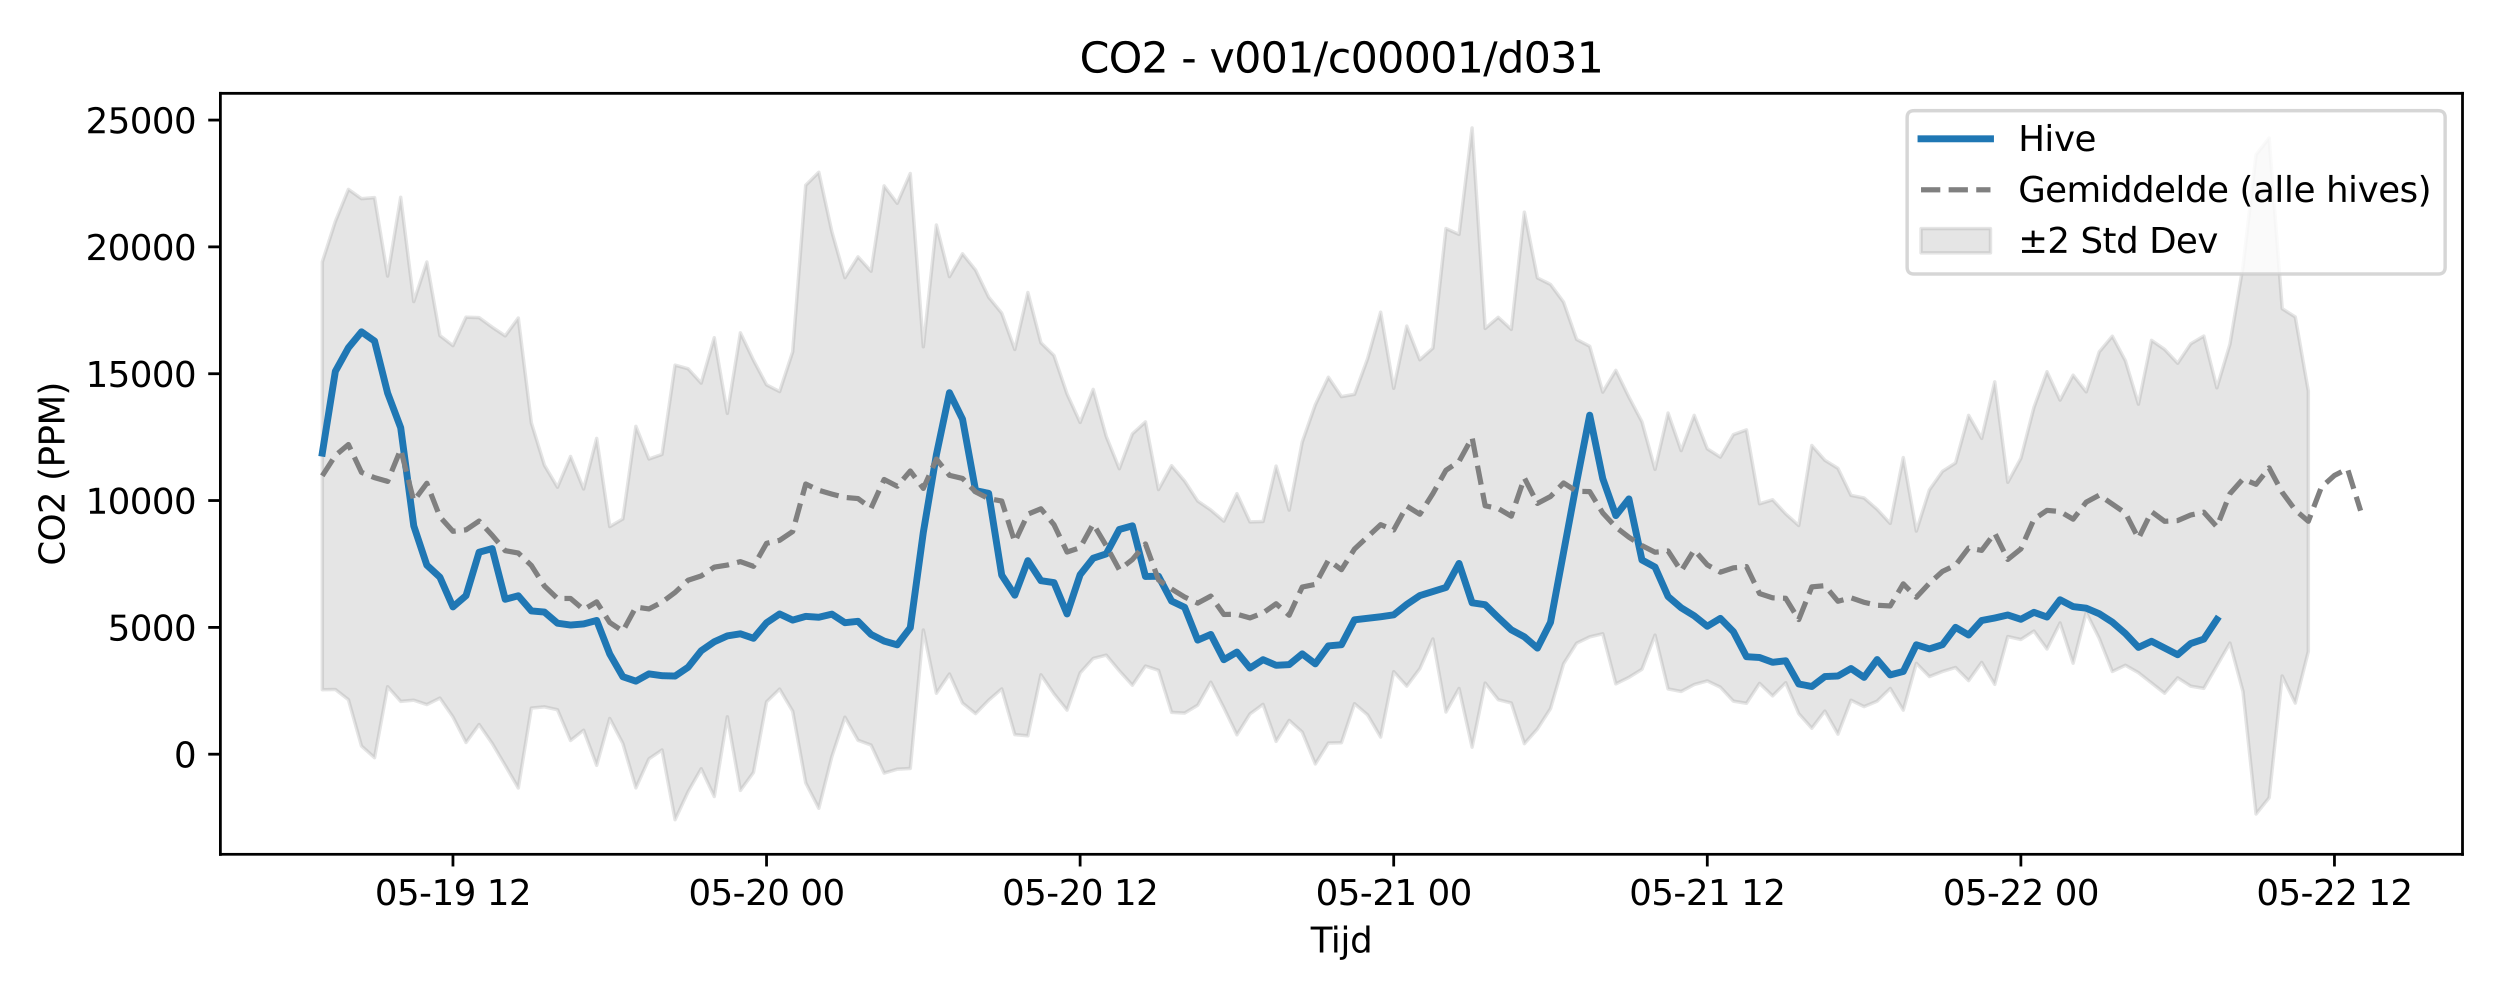 <?xml version="1.0" encoding="utf-8" standalone="no"?>
<!DOCTYPE svg PUBLIC "-//W3C//DTD SVG 1.1//EN"
  "http://www.w3.org/Graphics/SVG/1.1/DTD/svg11.dtd">
<svg xmlns:xlink="http://www.w3.org/1999/xlink" width="720pt" height="288pt" viewBox="0 0 720 288" xmlns="http://www.w3.org/2000/svg" version="1.1">
 <defs>
  <style type="text/css">*{stroke-linejoin: round; stroke-linecap: butt}</style>
 </defs>
 <g id="figure_1">
  <g id="patch_1">
   <path d="M 0 288 
L 720 288 
L 720 0 
L 0 0 
z
" style="fill: #ffffff"/>
  </g>
  <g id="axes_1">
   <g id="patch_2">
    <path d="M 63.47 246.04 
L 709.2 246.04 
L 709.2 26.88 
L 63.47 26.88 
z
" style="fill: #ffffff"/>
   </g>
   <g id="FillBetweenPolyCollection_1">
    <defs>
     <path id="m8ddd8c8f58" d="M 92.821 -212.562 
L 92.821 -89.36 
L 96.584 -89.424 
L 100.347 -86.488 
L 104.11 -73.146 
L 107.873 -69.78 
L 111.636 -90.232 
L 115.399 -86 
L 119.162 -86.339 
L 122.925 -85.08 
L 126.688 -86.954 
L 130.451 -81.518 
L 134.214 -74.172 
L 137.977 -79.349 
L 141.74 -73.909 
L 145.503 -67.546 
L 149.266 -61.051 
L 153.029 -84.072 
L 156.792 -84.425 
L 160.555 -83.593 
L 164.318 -74.73 
L 168.081 -77.698 
L 171.844 -67.581 
L 175.607 -81.087 
L 179.37 -73.909 
L 183.133 -61.094 
L 186.896 -69.449 
L 190.659 -72.015 
L 194.422 -51.922 
L 198.185 -60.007 
L 201.948 -66.601 
L 205.711 -58.593 
L 209.474 -81.572 
L 213.237 -60.356 
L 217 -65.531 
L 220.763 -85.868 
L 224.526 -89.541 
L 228.289 -83.178 
L 232.052 -62.541 
L 235.815 -55.208 
L 239.578 -70.129 
L 243.341 -81.447 
L 247.104 -74.806 
L 250.867 -73.417 
L 254.63 -65.348 
L 258.393 -66.472 
L 262.156 -66.68 
L 265.919 -106.562 
L 269.682 -88.341 
L 273.445 -93.891 
L 277.208 -85.511 
L 280.971 -82.473 
L 284.734 -86.34 
L 288.497 -89.598 
L 292.26 -76.428 
L 296.023 -76.089 
L 299.786 -93.656 
L 303.549 -88.179 
L 307.312 -83.486 
L 311.075 -94.196 
L 314.838 -98.364 
L 318.601 -99.318 
L 322.364 -94.811 
L 326.127 -90.655 
L 329.89 -96.177 
L 333.653 -94.948 
L 337.416 -82.833 
L 341.179 -82.635 
L 344.942 -84.902 
L 348.705 -91.534 
L 352.468 -84.144 
L 356.231 -76.373 
L 359.994 -82.382 
L 363.757 -85.145 
L 367.52 -74.478 
L 371.283 -80.532 
L 375.046 -77.148 
L 378.809 -67.971 
L 382.572 -73.996 
L 386.335 -74.087 
L 390.098 -85.327 
L 393.861 -82.117 
L 397.624 -75.716 
L 401.387 -94.561 
L 405.15 -90.396 
L 408.913 -95.426 
L 412.676 -103.976 
L 416.439 -82.947 
L 420.202 -89.729 
L 423.965 -72.811 
L 427.728 -91.271 
L 431.491 -86.48 
L 435.254 -85.539 
L 439.017 -73.82 
L 442.78 -78.064 
L 446.543 -83.926 
L 450.306 -96.824 
L 454.069 -102.758 
L 457.832 -104.578 
L 461.595 -105.465 
L 465.358 -91.041 
L 469.121 -92.908 
L 472.884 -95.242 
L 476.647 -105.082 
L 480.41 -89.593 
L 484.173 -88.852 
L 487.936 -90.853 
L 491.699 -91.895 
L 495.462 -90.087 
L 499.225 -86.063 
L 502.988 -85.452 
L 506.751 -91.189 
L 510.514 -87.582 
L 514.277 -91.37 
L 518.04 -82.476 
L 521.803 -78.259 
L 525.566 -83.213 
L 529.329 -76.554 
L 533.092 -86.334 
L 536.855 -84.487 
L 540.618 -86.065 
L 544.381 -89.721 
L 548.144 -83.474 
L 551.907 -96.952 
L 555.67 -93.138 
L 559.433 -94.615 
L 563.196 -95.767 
L 566.959 -91.976 
L 570.722 -97.231 
L 574.485 -90.899 
L 578.248 -104.672 
L 582.011 -103.823 
L 585.774 -106.251 
L 589.537 -101.085 
L 593.3 -108.582 
L 597.063 -96.988 
L 600.826 -111.623 
L 604.589 -104.138 
L 608.352 -94.609 
L 612.115 -96.402 
L 615.878 -94.257 
L 619.641 -91.295 
L 623.404 -88.343 
L 627.167 -92.771 
L 630.93 -90.38 
L 634.693 -89.755 
L 638.456 -96.246 
L 642.219 -102.793 
L 645.982 -88.858 
L 649.745 -53.567 
L 653.508 -58.252 
L 657.271 -93.321 
L 661.034 -85.505 
L 664.797 -100.381 
L 664.797 -175.366 
L 664.797 -175.366 
L 661.034 -196.716 
L 657.271 -199.104 
L 653.508 -248.253 
L 649.745 -243.458 
L 645.982 -211.251 
L 642.219 -188.833 
L 638.456 -176.311 
L 634.693 -191.214 
L 630.93 -188.987 
L 627.167 -183.379 
L 623.404 -187.385 
L 619.641 -189.983 
L 615.878 -171.586 
L 612.115 -184.105 
L 608.352 -191.173 
L 604.589 -186.665 
L 600.826 -175.152 
L 597.063 -179.957 
L 593.3 -172.771 
L 589.537 -180.949 
L 585.774 -170.659 
L 582.011 -156.006 
L 578.248 -149.096 
L 574.485 -178.03 
L 570.722 -161.745 
L 566.959 -168.382 
L 563.196 -154.678 
L 559.433 -152.253 
L 555.67 -146.917 
L 551.907 -135.044 
L 548.144 -156.221 
L 544.381 -137.25 
L 540.618 -141.31 
L 536.855 -144.585 
L 533.092 -145.337 
L 529.329 -153.119 
L 525.566 -155.438 
L 521.803 -159.706 
L 518.04 -136.651 
L 514.277 -140.023 
L 510.514 -144.064 
L 506.751 -142.917 
L 502.988 -164.194 
L 499.225 -162.847 
L 495.462 -156.348 
L 491.699 -158.743 
L 487.936 -168.38 
L 484.173 -158.223 
L 480.41 -169.051 
L 476.647 -152.83 
L 472.884 -166.508 
L 469.121 -173.663 
L 465.358 -181.344 
L 461.595 -175.07 
L 457.832 -188.27 
L 454.069 -190.257 
L 450.306 -200.997 
L 446.543 -206.087 
L 442.78 -207.968 
L 439.017 -226.905 
L 435.254 -193.142 
L 431.491 -196.616 
L 427.728 -193.403 
L 423.965 -251.158 
L 420.202 -220.485 
L 416.439 -222.19 
L 412.676 -187.751 
L 408.913 -184.381 
L 405.15 -194.09 
L 401.387 -176.171 
L 397.624 -198.084 
L 393.861 -184.673 
L 390.098 -174.437 
L 386.335 -173.773 
L 382.572 -179.361 
L 378.809 -171.44 
L 375.046 -160.708 
L 371.283 -141.087 
L 367.52 -153.766 
L 363.757 -137.804 
L 359.994 -137.699 
L 356.231 -145.844 
L 352.468 -137.918 
L 348.705 -141.122 
L 344.942 -143.702 
L 341.179 -149.465 
L 337.416 -153.881 
L 333.653 -147.001 
L 329.89 -166.499 
L 326.127 -163.046 
L 322.364 -152.999 
L 318.601 -162.313 
L 314.838 -175.866 
L 311.075 -166.333 
L 307.312 -174.541 
L 303.549 -185.61 
L 299.786 -189.29 
L 296.023 -203.765 
L 292.26 -187.356 
L 288.497 -197.812 
L 284.734 -202.427 
L 280.971 -210.209 
L 277.208 -214.903 
L 273.445 -208.321 
L 269.682 -223.208 
L 265.919 -188.123 
L 262.156 -238.031 
L 258.393 -229.453 
L 254.63 -234.466 
L 250.867 -209.884 
L 247.104 -214.028 
L 243.341 -208.036 
L 239.578 -221.268 
L 235.815 -238.397 
L 232.052 -234.667 
L 228.289 -186.665 
L 224.526 -175.232 
L 220.763 -177.168 
L 217 -184.267 
L 213.237 -192.148 
L 209.474 -168.948 
L 205.711 -190.741 
L 201.948 -177.665 
L 198.185 -181.794 
L 194.422 -182.842 
L 190.659 -157.124 
L 186.896 -155.814 
L 183.133 -165.223 
L 179.37 -138.535 
L 175.607 -136.335 
L 171.844 -161.749 
L 168.081 -147.17 
L 164.318 -156.538 
L 160.555 -147.678 
L 156.792 -154.018 
L 153.029 -166.227 
L 149.266 -196.412 
L 145.503 -191.265 
L 141.74 -193.789 
L 137.977 -196.531 
L 134.214 -196.645 
L 130.451 -188.458 
L 126.688 -191.358 
L 122.925 -212.551 
L 119.162 -201.131 
L 115.399 -231.193 
L 111.636 -208.488 
L 107.873 -231.092 
L 104.11 -230.78 
L 100.347 -233.457 
L 96.584 -224.229 
L 92.821 -212.562 
z
" style="stroke: #808080; stroke-opacity: 0.2"/>
    </defs>
    <g clip-path="url(#p2cbf2d40ec)">
     <use xlink:href="#m8ddd8c8f58" x="0" y="288" style="fill: #808080; fill-opacity: 0.2; stroke: #808080; stroke-opacity: 0.2"/>
    </g>
   </g>
   <g id="matplotlib.axis_1">
    <g id="xtick_1">
     <g id="line2d_1">
      <defs>
       <path id="m601063c233" d="M 0 0 
L 0 3.5 
" style="stroke: #000000; stroke-width: 0.8"/>
      </defs>
      <g>
       <use xlink:href="#m601063c233" x="130.451" y="246.04" style="stroke: #000000; stroke-width: 0.8"/>
      </g>
     </g>
     <g id="text_1">
      <!-- 05-19 12 -->
      <g transform="translate(107.971 260.638) scale(0.1 -0.1)">
       <defs>
        <path id="DejaVuSans-30" d="M 2034 4250 
Q 1547 4250 1301 3770 
Q 1056 3291 1056 2328 
Q 1056 1369 1301 889 
Q 1547 409 2034 409 
Q 2525 409 2770 889 
Q 3016 1369 3016 2328 
Q 3016 3291 2770 3770 
Q 2525 4250 2034 4250 
z
M 2034 4750 
Q 2819 4750 3233 4129 
Q 3647 3509 3647 2328 
Q 3647 1150 3233 529 
Q 2819 -91 2034 -91 
Q 1250 -91 836 529 
Q 422 1150 422 2328 
Q 422 3509 836 4129 
Q 1250 4750 2034 4750 
z
" transform="scale(0.016)"/>
        <path id="DejaVuSans-35" d="M 691 4666 
L 3169 4666 
L 3169 4134 
L 1269 4134 
L 1269 2991 
Q 1406 3038 1543 3061 
Q 1681 3084 1819 3084 
Q 2600 3084 3056 2656 
Q 3513 2228 3513 1497 
Q 3513 744 3044 326 
Q 2575 -91 1722 -91 
Q 1428 -91 1123 -41 
Q 819 9 494 109 
L 494 744 
Q 775 591 1075 516 
Q 1375 441 1709 441 
Q 2250 441 2565 725 
Q 2881 1009 2881 1497 
Q 2881 1984 2565 2268 
Q 2250 2553 1709 2553 
Q 1456 2553 1204 2497 
Q 953 2441 691 2322 
L 691 4666 
z
" transform="scale(0.016)"/>
        <path id="DejaVuSans-2d" d="M 313 2009 
L 1997 2009 
L 1997 1497 
L 313 1497 
L 313 2009 
z
" transform="scale(0.016)"/>
        <path id="DejaVuSans-31" d="M 794 531 
L 1825 531 
L 1825 4091 
L 703 3866 
L 703 4441 
L 1819 4666 
L 2450 4666 
L 2450 531 
L 3481 531 
L 3481 0 
L 794 0 
L 794 531 
z
" transform="scale(0.016)"/>
        <path id="DejaVuSans-39" d="M 703 97 
L 703 672 
Q 941 559 1184 500 
Q 1428 441 1663 441 
Q 2288 441 2617 861 
Q 2947 1281 2994 2138 
Q 2813 1869 2534 1725 
Q 2256 1581 1919 1581 
Q 1219 1581 811 2004 
Q 403 2428 403 3163 
Q 403 3881 828 4315 
Q 1253 4750 1959 4750 
Q 2769 4750 3195 4129 
Q 3622 3509 3622 2328 
Q 3622 1225 3098 567 
Q 2575 -91 1691 -91 
Q 1453 -91 1209 -44 
Q 966 3 703 97 
z
M 1959 2075 
Q 2384 2075 2632 2365 
Q 2881 2656 2881 3163 
Q 2881 3666 2632 3958 
Q 2384 4250 1959 4250 
Q 1534 4250 1286 3958 
Q 1038 3666 1038 3163 
Q 1038 2656 1286 2365 
Q 1534 2075 1959 2075 
z
" transform="scale(0.016)"/>
        <path id="DejaVuSans-20" transform="scale(0.016)"/>
        <path id="DejaVuSans-32" d="M 1228 531 
L 3431 531 
L 3431 0 
L 469 0 
L 469 531 
Q 828 903 1448 1529 
Q 2069 2156 2228 2338 
Q 2531 2678 2651 2914 
Q 2772 3150 2772 3378 
Q 2772 3750 2511 3984 
Q 2250 4219 1831 4219 
Q 1534 4219 1204 4116 
Q 875 4013 500 3803 
L 500 4441 
Q 881 4594 1212 4672 
Q 1544 4750 1819 4750 
Q 2544 4750 2975 4387 
Q 3406 4025 3406 3419 
Q 3406 3131 3298 2873 
Q 3191 2616 2906 2266 
Q 2828 2175 2409 1742 
Q 1991 1309 1228 531 
z
" transform="scale(0.016)"/>
       </defs>
       <use xlink:href="#DejaVuSans-30"/>
       <use xlink:href="#DejaVuSans-35" transform="translate(63.623 0)"/>
       <use xlink:href="#DejaVuSans-2d" transform="translate(127.246 0)"/>
       <use xlink:href="#DejaVuSans-31" transform="translate(163.33 0)"/>
       <use xlink:href="#DejaVuSans-39" transform="translate(226.953 0)"/>
       <use xlink:href="#DejaVuSans-20" transform="translate(290.576 0)"/>
       <use xlink:href="#DejaVuSans-31" transform="translate(322.363 0)"/>
       <use xlink:href="#DejaVuSans-32" transform="translate(385.986 0)"/>
      </g>
     </g>
    </g>
    <g id="xtick_2">
     <g id="line2d_2">
      <g>
       <use xlink:href="#m601063c233" x="220.763" y="246.04" style="stroke: #000000; stroke-width: 0.8"/>
      </g>
     </g>
     <g id="text_2">
      <!-- 05-20 00 -->
      <g transform="translate(198.283 260.638) scale(0.1 -0.1)">
       <use xlink:href="#DejaVuSans-30"/>
       <use xlink:href="#DejaVuSans-35" transform="translate(63.623 0)"/>
       <use xlink:href="#DejaVuSans-2d" transform="translate(127.246 0)"/>
       <use xlink:href="#DejaVuSans-32" transform="translate(163.33 0)"/>
       <use xlink:href="#DejaVuSans-30" transform="translate(226.953 0)"/>
       <use xlink:href="#DejaVuSans-20" transform="translate(290.576 0)"/>
       <use xlink:href="#DejaVuSans-30" transform="translate(322.363 0)"/>
       <use xlink:href="#DejaVuSans-30" transform="translate(385.986 0)"/>
      </g>
     </g>
    </g>
    <g id="xtick_3">
     <g id="line2d_3">
      <g>
       <use xlink:href="#m601063c233" x="311.075" y="246.04" style="stroke: #000000; stroke-width: 0.8"/>
      </g>
     </g>
     <g id="text_3">
      <!-- 05-20 12 -->
      <g transform="translate(288.595 260.638) scale(0.1 -0.1)">
       <use xlink:href="#DejaVuSans-30"/>
       <use xlink:href="#DejaVuSans-35" transform="translate(63.623 0)"/>
       <use xlink:href="#DejaVuSans-2d" transform="translate(127.246 0)"/>
       <use xlink:href="#DejaVuSans-32" transform="translate(163.33 0)"/>
       <use xlink:href="#DejaVuSans-30" transform="translate(226.953 0)"/>
       <use xlink:href="#DejaVuSans-20" transform="translate(290.576 0)"/>
       <use xlink:href="#DejaVuSans-31" transform="translate(322.363 0)"/>
       <use xlink:href="#DejaVuSans-32" transform="translate(385.986 0)"/>
      </g>
     </g>
    </g>
    <g id="xtick_4">
     <g id="line2d_4">
      <g>
       <use xlink:href="#m601063c233" x="401.387" y="246.04" style="stroke: #000000; stroke-width: 0.8"/>
      </g>
     </g>
     <g id="text_4">
      <!-- 05-21 00 -->
      <g transform="translate(378.907 260.638) scale(0.1 -0.1)">
       <use xlink:href="#DejaVuSans-30"/>
       <use xlink:href="#DejaVuSans-35" transform="translate(63.623 0)"/>
       <use xlink:href="#DejaVuSans-2d" transform="translate(127.246 0)"/>
       <use xlink:href="#DejaVuSans-32" transform="translate(163.33 0)"/>
       <use xlink:href="#DejaVuSans-31" transform="translate(226.953 0)"/>
       <use xlink:href="#DejaVuSans-20" transform="translate(290.576 0)"/>
       <use xlink:href="#DejaVuSans-30" transform="translate(322.363 0)"/>
       <use xlink:href="#DejaVuSans-30" transform="translate(385.986 0)"/>
      </g>
     </g>
    </g>
    <g id="xtick_5">
     <g id="line2d_5">
      <g>
       <use xlink:href="#m601063c233" x="491.699" y="246.04" style="stroke: #000000; stroke-width: 0.8"/>
      </g>
     </g>
     <g id="text_5">
      <!-- 05-21 12 -->
      <g transform="translate(469.218 260.638) scale(0.1 -0.1)">
       <use xlink:href="#DejaVuSans-30"/>
       <use xlink:href="#DejaVuSans-35" transform="translate(63.623 0)"/>
       <use xlink:href="#DejaVuSans-2d" transform="translate(127.246 0)"/>
       <use xlink:href="#DejaVuSans-32" transform="translate(163.33 0)"/>
       <use xlink:href="#DejaVuSans-31" transform="translate(226.953 0)"/>
       <use xlink:href="#DejaVuSans-20" transform="translate(290.576 0)"/>
       <use xlink:href="#DejaVuSans-31" transform="translate(322.363 0)"/>
       <use xlink:href="#DejaVuSans-32" transform="translate(385.986 0)"/>
      </g>
     </g>
    </g>
    <g id="xtick_6">
     <g id="line2d_6">
      <g>
       <use xlink:href="#m601063c233" x="582.011" y="246.04" style="stroke: #000000; stroke-width: 0.8"/>
      </g>
     </g>
     <g id="text_6">
      <!-- 05-22 00 -->
      <g transform="translate(559.53 260.638) scale(0.1 -0.1)">
       <use xlink:href="#DejaVuSans-30"/>
       <use xlink:href="#DejaVuSans-35" transform="translate(63.623 0)"/>
       <use xlink:href="#DejaVuSans-2d" transform="translate(127.246 0)"/>
       <use xlink:href="#DejaVuSans-32" transform="translate(163.33 0)"/>
       <use xlink:href="#DejaVuSans-32" transform="translate(226.953 0)"/>
       <use xlink:href="#DejaVuSans-20" transform="translate(290.576 0)"/>
       <use xlink:href="#DejaVuSans-30" transform="translate(322.363 0)"/>
       <use xlink:href="#DejaVuSans-30" transform="translate(385.986 0)"/>
      </g>
     </g>
    </g>
    <g id="xtick_7">
     <g id="line2d_7">
      <g>
       <use xlink:href="#m601063c233" x="672.323" y="246.04" style="stroke: #000000; stroke-width: 0.8"/>
      </g>
     </g>
     <g id="text_7">
      <!-- 05-22 12 -->
      <g transform="translate(649.842 260.638) scale(0.1 -0.1)">
       <use xlink:href="#DejaVuSans-30"/>
       <use xlink:href="#DejaVuSans-35" transform="translate(63.623 0)"/>
       <use xlink:href="#DejaVuSans-2d" transform="translate(127.246 0)"/>
       <use xlink:href="#DejaVuSans-32" transform="translate(163.33 0)"/>
       <use xlink:href="#DejaVuSans-32" transform="translate(226.953 0)"/>
       <use xlink:href="#DejaVuSans-20" transform="translate(290.576 0)"/>
       <use xlink:href="#DejaVuSans-31" transform="translate(322.363 0)"/>
       <use xlink:href="#DejaVuSans-32" transform="translate(385.986 0)"/>
      </g>
     </g>
    </g>
    <g id="text_8">
     <!-- Tijd -->
     <g transform="translate(377.485 274.317) scale(0.1 -0.1)">
      <defs>
       <path id="DejaVuSans-54" d="M -19 4666 
L 3928 4666 
L 3928 4134 
L 2272 4134 
L 2272 0 
L 1638 0 
L 1638 4134 
L -19 4134 
L -19 4666 
z
" transform="scale(0.016)"/>
       <path id="DejaVuSans-69" d="M 603 3500 
L 1178 3500 
L 1178 0 
L 603 0 
L 603 3500 
z
M 603 4863 
L 1178 4863 
L 1178 4134 
L 603 4134 
L 603 4863 
z
" transform="scale(0.016)"/>
       <path id="DejaVuSans-6a" d="M 603 3500 
L 1178 3500 
L 1178 -63 
Q 1178 -731 923 -1031 
Q 669 -1331 103 -1331 
L -116 -1331 
L -116 -844 
L 38 -844 
Q 366 -844 484 -692 
Q 603 -541 603 -63 
L 603 3500 
z
M 603 4863 
L 1178 4863 
L 1178 4134 
L 603 4134 
L 603 4863 
z
" transform="scale(0.016)"/>
       <path id="DejaVuSans-64" d="M 2906 2969 
L 2906 4863 
L 3481 4863 
L 3481 0 
L 2906 0 
L 2906 525 
Q 2725 213 2448 61 
Q 2172 -91 1784 -91 
Q 1150 -91 751 415 
Q 353 922 353 1747 
Q 353 2572 751 3078 
Q 1150 3584 1784 3584 
Q 2172 3584 2448 3432 
Q 2725 3281 2906 2969 
z
M 947 1747 
Q 947 1113 1208 752 
Q 1469 391 1925 391 
Q 2381 391 2643 752 
Q 2906 1113 2906 1747 
Q 2906 2381 2643 2742 
Q 2381 3103 1925 3103 
Q 1469 3103 1208 2742 
Q 947 2381 947 1747 
z
" transform="scale(0.016)"/>
      </defs>
      <use xlink:href="#DejaVuSans-54"/>
      <use xlink:href="#DejaVuSans-69" transform="translate(57.959 0)"/>
      <use xlink:href="#DejaVuSans-6a" transform="translate(85.742 0)"/>
      <use xlink:href="#DejaVuSans-64" transform="translate(113.525 0)"/>
     </g>
    </g>
   </g>
   <g id="matplotlib.axis_2">
    <g id="ytick_1">
     <g id="line2d_8">
      <defs>
       <path id="md2992ea408" d="M 0 0 
L -3.5 0 
" style="stroke: #000000; stroke-width: 0.8"/>
      </defs>
      <g>
       <use xlink:href="#md2992ea408" x="63.47" y="217.214" style="stroke: #000000; stroke-width: 0.8"/>
      </g>
     </g>
     <g id="text_9">
      <!-- 0 -->
      <g transform="translate(50.108 221.013) scale(0.1 -0.1)">
       <use xlink:href="#DejaVuSans-30"/>
      </g>
     </g>
    </g>
    <g id="ytick_2">
     <g id="line2d_9">
      <g>
       <use xlink:href="#md2992ea408" x="63.47" y="180.685" style="stroke: #000000; stroke-width: 0.8"/>
      </g>
     </g>
     <g id="text_10">
      <!-- 5000 -->
      <g transform="translate(31.02 184.485) scale(0.1 -0.1)">
       <use xlink:href="#DejaVuSans-35"/>
       <use xlink:href="#DejaVuSans-30" transform="translate(63.623 0)"/>
       <use xlink:href="#DejaVuSans-30" transform="translate(127.246 0)"/>
       <use xlink:href="#DejaVuSans-30" transform="translate(190.869 0)"/>
      </g>
     </g>
    </g>
    <g id="ytick_3">
     <g id="line2d_10">
      <g>
       <use xlink:href="#md2992ea408" x="63.47" y="144.157" style="stroke: #000000; stroke-width: 0.8"/>
      </g>
     </g>
     <g id="text_11">
      <!-- 10000 -->
      <g transform="translate(24.657 147.956) scale(0.1 -0.1)">
       <use xlink:href="#DejaVuSans-31"/>
       <use xlink:href="#DejaVuSans-30" transform="translate(63.623 0)"/>
       <use xlink:href="#DejaVuSans-30" transform="translate(127.246 0)"/>
       <use xlink:href="#DejaVuSans-30" transform="translate(190.869 0)"/>
       <use xlink:href="#DejaVuSans-30" transform="translate(254.492 0)"/>
      </g>
     </g>
    </g>
    <g id="ytick_4">
     <g id="line2d_11">
      <g>
       <use xlink:href="#md2992ea408" x="63.47" y="107.629" style="stroke: #000000; stroke-width: 0.8"/>
      </g>
     </g>
     <g id="text_12">
      <!-- 15000 -->
      <g transform="translate(24.657 111.428) scale(0.1 -0.1)">
       <use xlink:href="#DejaVuSans-31"/>
       <use xlink:href="#DejaVuSans-35" transform="translate(63.623 0)"/>
       <use xlink:href="#DejaVuSans-30" transform="translate(127.246 0)"/>
       <use xlink:href="#DejaVuSans-30" transform="translate(190.869 0)"/>
       <use xlink:href="#DejaVuSans-30" transform="translate(254.492 0)"/>
      </g>
     </g>
    </g>
    <g id="ytick_5">
     <g id="line2d_12">
      <g>
       <use xlink:href="#md2992ea408" x="63.47" y="71.101" style="stroke: #000000; stroke-width: 0.8"/>
      </g>
     </g>
     <g id="text_13">
      <!-- 20000 -->
      <g transform="translate(24.657 74.9) scale(0.1 -0.1)">
       <use xlink:href="#DejaVuSans-32"/>
       <use xlink:href="#DejaVuSans-30" transform="translate(63.623 0)"/>
       <use xlink:href="#DejaVuSans-30" transform="translate(127.246 0)"/>
       <use xlink:href="#DejaVuSans-30" transform="translate(190.869 0)"/>
       <use xlink:href="#DejaVuSans-30" transform="translate(254.492 0)"/>
      </g>
     </g>
    </g>
    <g id="ytick_6">
     <g id="line2d_13">
      <g>
       <use xlink:href="#md2992ea408" x="63.47" y="34.573" style="stroke: #000000; stroke-width: 0.8"/>
      </g>
     </g>
     <g id="text_14">
      <!-- 25000 -->
      <g transform="translate(24.657 38.372) scale(0.1 -0.1)">
       <use xlink:href="#DejaVuSans-32"/>
       <use xlink:href="#DejaVuSans-35" transform="translate(63.623 0)"/>
       <use xlink:href="#DejaVuSans-30" transform="translate(127.246 0)"/>
       <use xlink:href="#DejaVuSans-30" transform="translate(190.869 0)"/>
       <use xlink:href="#DejaVuSans-30" transform="translate(254.492 0)"/>
      </g>
     </g>
    </g>
    <g id="text_15">
     <!-- CO2 (PPM) -->
     <g transform="translate(18.578 162.903) rotate(-90) scale(0.1 -0.1)">
      <defs>
       <path id="DejaVuSans-43" d="M 4122 4306 
L 4122 3641 
Q 3803 3938 3442 4084 
Q 3081 4231 2675 4231 
Q 1875 4231 1450 3742 
Q 1025 3253 1025 2328 
Q 1025 1406 1450 917 
Q 1875 428 2675 428 
Q 3081 428 3442 575 
Q 3803 722 4122 1019 
L 4122 359 
Q 3791 134 3420 21 
Q 3050 -91 2638 -91 
Q 1578 -91 968 557 
Q 359 1206 359 2328 
Q 359 3453 968 4101 
Q 1578 4750 2638 4750 
Q 3056 4750 3426 4639 
Q 3797 4528 4122 4306 
z
" transform="scale(0.016)"/>
       <path id="DejaVuSans-4f" d="M 2522 4238 
Q 1834 4238 1429 3725 
Q 1025 3213 1025 2328 
Q 1025 1447 1429 934 
Q 1834 422 2522 422 
Q 3209 422 3611 934 
Q 4013 1447 4013 2328 
Q 4013 3213 3611 3725 
Q 3209 4238 2522 4238 
z
M 2522 4750 
Q 3503 4750 4090 4092 
Q 4678 3434 4678 2328 
Q 4678 1225 4090 567 
Q 3503 -91 2522 -91 
Q 1538 -91 948 565 
Q 359 1222 359 2328 
Q 359 3434 948 4092 
Q 1538 4750 2522 4750 
z
" transform="scale(0.016)"/>
       <path id="DejaVuSans-28" d="M 1984 4856 
Q 1566 4138 1362 3434 
Q 1159 2731 1159 2009 
Q 1159 1288 1364 580 
Q 1569 -128 1984 -844 
L 1484 -844 
Q 1016 -109 783 600 
Q 550 1309 550 2009 
Q 550 2706 781 3412 
Q 1013 4119 1484 4856 
L 1984 4856 
z
" transform="scale(0.016)"/>
       <path id="DejaVuSans-50" d="M 1259 4147 
L 1259 2394 
L 2053 2394 
Q 2494 2394 2734 2622 
Q 2975 2850 2975 3272 
Q 2975 3691 2734 3919 
Q 2494 4147 2053 4147 
L 1259 4147 
z
M 628 4666 
L 2053 4666 
Q 2838 4666 3239 4311 
Q 3641 3956 3641 3272 
Q 3641 2581 3239 2228 
Q 2838 1875 2053 1875 
L 1259 1875 
L 1259 0 
L 628 0 
L 628 4666 
z
" transform="scale(0.016)"/>
       <path id="DejaVuSans-4d" d="M 628 4666 
L 1569 4666 
L 2759 1491 
L 3956 4666 
L 4897 4666 
L 4897 0 
L 4281 0 
L 4281 4097 
L 3078 897 
L 2444 897 
L 1241 4097 
L 1241 0 
L 628 0 
L 628 4666 
z
" transform="scale(0.016)"/>
       <path id="DejaVuSans-29" d="M 513 4856 
L 1013 4856 
Q 1481 4119 1714 3412 
Q 1947 2706 1947 2009 
Q 1947 1309 1714 600 
Q 1481 -109 1013 -844 
L 513 -844 
Q 928 -128 1133 580 
Q 1338 1288 1338 2009 
Q 1338 2731 1133 3434 
Q 928 4138 513 4856 
z
" transform="scale(0.016)"/>
      </defs>
      <use xlink:href="#DejaVuSans-43"/>
      <use xlink:href="#DejaVuSans-4f" transform="translate(69.824 0)"/>
      <use xlink:href="#DejaVuSans-32" transform="translate(148.535 0)"/>
      <use xlink:href="#DejaVuSans-20" transform="translate(212.158 0)"/>
      <use xlink:href="#DejaVuSans-28" transform="translate(243.945 0)"/>
      <use xlink:href="#DejaVuSans-50" transform="translate(282.959 0)"/>
      <use xlink:href="#DejaVuSans-50" transform="translate(343.262 0)"/>
      <use xlink:href="#DejaVuSans-4d" transform="translate(403.564 0)"/>
      <use xlink:href="#DejaVuSans-29" transform="translate(489.844 0)"/>
     </g>
    </g>
   </g>
   <g id="line2d_14">
    <path d="M 92.821 130.503 
L 96.584 106.94 
L 100.347 100.141 
L 104.11 95.57 
L 107.873 98.222 
L 111.636 113.206 
L 115.399 123.178 
L 119.162 151.458 
L 122.925 162.755 
L 126.688 166.23 
L 130.451 174.786 
L 134.214 171.546 
L 137.977 159.046 
L 141.74 157.999 
L 145.503 172.593 
L 149.266 171.585 
L 153.029 175.947 
L 156.792 176.273 
L 160.555 179.485 
L 164.318 180.011 
L 168.081 179.697 
L 171.844 178.693 
L 175.607 188.354 
L 179.37 194.892 
L 183.133 196.171 
L 186.896 194.079 
L 190.659 194.598 
L 194.422 194.703 
L 198.185 192.16 
L 201.948 187.421 
L 205.711 184.833 
L 209.474 183.135 
L 213.237 182.536 
L 217 183.829 
L 220.763 179.358 
L 224.526 176.826 
L 228.289 178.589 
L 232.052 177.517 
L 235.815 177.77 
L 239.578 176.872 
L 243.341 179.339 
L 247.104 178.939 
L 250.867 182.721 
L 254.63 184.633 
L 258.393 185.712 
L 262.156 180.795 
L 265.919 153.292 
L 269.682 130.953 
L 273.445 113.101 
L 277.208 120.73 
L 280.971 141.293 
L 284.734 142.095 
L 288.497 165.65 
L 292.26 171.412 
L 296.023 161.474 
L 299.786 167.239 
L 303.549 167.793 
L 307.312 176.809 
L 311.075 165.512 
L 314.838 160.765 
L 318.601 159.519 
L 322.364 152.486 
L 326.127 151.439 
L 329.89 166.016 
L 333.653 165.962 
L 337.416 173.109 
L 341.179 174.912 
L 344.942 184.35 
L 348.705 182.726 
L 352.468 189.993 
L 356.231 187.801 
L 359.994 192.399 
L 363.757 189.99 
L 367.52 191.605 
L 371.283 191.41 
L 375.046 188.315 
L 378.809 191.186 
L 382.572 186.016 
L 386.335 185.683 
L 390.098 178.506 
L 397.624 177.627 
L 401.387 177.076 
L 405.15 174.064 
L 408.913 171.529 
L 416.439 169.186 
L 420.202 162.28 
L 423.965 173.604 
L 427.728 174.157 
L 431.491 177.861 
L 435.254 181.392 
L 439.017 183.413 
L 442.78 186.651 
L 446.543 179.236 
L 454.069 138.914 
L 457.832 119.579 
L 461.595 137.838 
L 465.358 148.482 
L 469.121 143.695 
L 472.884 161.277 
L 476.647 163.32 
L 480.41 171.804 
L 484.173 175.041 
L 487.936 177.354 
L 491.699 180.366 
L 495.462 178.097 
L 499.225 181.935 
L 502.988 189.131 
L 506.751 189.36 
L 510.514 190.74 
L 514.277 190.305 
L 518.04 196.984 
L 521.803 197.712 
L 525.566 194.844 
L 529.329 194.69 
L 533.092 192.538 
L 536.855 195.078 
L 540.618 189.96 
L 544.381 194.371 
L 548.144 193.383 
L 551.907 185.702 
L 555.67 186.881 
L 559.433 185.665 
L 563.196 180.678 
L 566.959 182.88 
L 570.722 178.701 
L 574.485 177.987 
L 578.248 177.118 
L 582.011 178.357 
L 585.774 176.353 
L 589.537 177.707 
L 593.3 172.739 
L 597.063 174.705 
L 600.826 175.155 
L 604.589 176.76 
L 608.352 179.178 
L 612.115 182.453 
L 615.878 186.45 
L 619.641 184.687 
L 627.167 188.563 
L 630.93 185.329 
L 634.693 184.068 
L 638.456 178.423 
L 638.456 178.423 
" clip-path="url(#p2cbf2d40ec)" style="fill: none; stroke: #1f77b4; stroke-width: 2; stroke-linecap: square"/>
   </g>
   <g id="line2d_15">
    <path d="M 92.821 137.039 
L 96.584 131.173 
L 100.347 128.027 
L 104.11 136.037 
L 107.873 137.564 
L 111.636 138.64 
L 115.399 129.403 
L 119.162 144.265 
L 122.925 139.185 
L 126.688 148.844 
L 130.451 153.012 
L 134.214 152.592 
L 137.977 150.06 
L 141.74 154.151 
L 145.503 158.594 
L 149.266 159.269 
L 153.029 162.85 
L 156.792 168.779 
L 160.555 172.364 
L 164.318 172.366 
L 168.081 175.566 
L 171.844 173.335 
L 175.607 179.289 
L 179.37 181.778 
L 183.133 174.842 
L 186.896 175.369 
L 190.659 173.43 
L 194.422 170.618 
L 198.185 167.099 
L 201.948 165.867 
L 205.711 163.333 
L 209.474 162.74 
L 213.237 161.748 
L 217 163.101 
L 220.763 156.482 
L 224.526 155.613 
L 228.289 153.078 
L 232.052 139.396 
L 235.815 141.197 
L 239.578 142.301 
L 243.341 143.259 
L 247.104 143.583 
L 250.867 146.35 
L 254.63 138.093 
L 258.393 140.038 
L 262.156 135.645 
L 265.919 140.657 
L 269.682 132.225 
L 273.445 136.894 
L 277.208 137.793 
L 280.971 141.659 
L 284.734 143.617 
L 288.497 144.295 
L 292.26 156.108 
L 296.023 148.073 
L 299.786 146.527 
L 303.549 151.106 
L 307.312 158.986 
L 311.075 157.736 
L 314.838 150.885 
L 318.601 157.184 
L 322.364 164.095 
L 326.127 161.15 
L 329.89 156.662 
L 333.653 167.026 
L 337.416 169.643 
L 341.179 171.95 
L 344.942 173.698 
L 348.705 171.672 
L 352.468 176.969 
L 356.231 176.892 
L 359.994 177.959 
L 363.757 176.525 
L 367.52 173.878 
L 371.283 177.191 
L 375.046 169.072 
L 378.809 168.294 
L 382.572 161.321 
L 386.335 164.07 
L 390.098 158.118 
L 397.624 151.1 
L 401.387 152.634 
L 405.15 145.757 
L 408.913 148.097 
L 412.676 142.136 
L 416.439 135.431 
L 420.202 132.893 
L 423.965 126.015 
L 427.728 145.663 
L 431.491 146.452 
L 435.254 148.66 
L 439.017 137.637 
L 442.78 144.984 
L 446.543 142.993 
L 450.306 139.089 
L 454.069 141.492 
L 457.832 141.576 
L 461.595 147.733 
L 465.358 151.808 
L 469.121 154.714 
L 472.884 157.125 
L 476.647 159.044 
L 480.41 158.678 
L 484.173 164.463 
L 487.936 158.383 
L 491.699 162.681 
L 495.462 164.783 
L 499.225 163.545 
L 502.988 163.177 
L 506.751 170.947 
L 510.514 172.177 
L 514.277 172.304 
L 518.04 178.437 
L 521.803 169.018 
L 525.566 168.675 
L 529.329 173.163 
L 533.092 172.164 
L 536.855 173.464 
L 540.618 174.313 
L 544.381 174.514 
L 548.144 168.152 
L 551.907 172.002 
L 555.67 167.972 
L 559.433 164.566 
L 563.196 162.778 
L 566.959 157.821 
L 570.722 158.512 
L 574.485 153.535 
L 578.248 161.116 
L 582.011 158.086 
L 585.774 149.545 
L 589.537 146.983 
L 593.3 147.323 
L 597.063 149.527 
L 600.826 144.613 
L 604.589 142.599 
L 612.115 147.747 
L 615.878 155.079 
L 619.641 147.361 
L 623.404 150.136 
L 627.167 149.925 
L 630.93 148.317 
L 634.693 147.515 
L 638.456 151.721 
L 642.219 142.187 
L 645.982 137.946 
L 649.745 139.488 
L 653.508 134.748 
L 657.271 141.788 
L 661.034 146.89 
L 664.797 150.127 
L 668.56 140.3 
L 672.323 136.92 
L 676.086 134.996 
L 679.849 147.079 
L 679.849 147.079 
" clip-path="url(#p2cbf2d40ec)" style="fill: none; stroke-dasharray: 5.55,2.4; stroke-dashoffset: 0; stroke: #808080; stroke-width: 1.5"/>
   </g>
   <g id="patch_3">
    <path d="M 63.47 246.04 
L 63.47 26.88 
" style="fill: none; stroke: #000000; stroke-width: 0.8; stroke-linejoin: miter; stroke-linecap: square"/>
   </g>
   <g id="patch_4">
    <path d="M 709.2 246.04 
L 709.2 26.88 
" style="fill: none; stroke: #000000; stroke-width: 0.8; stroke-linejoin: miter; stroke-linecap: square"/>
   </g>
   <g id="patch_5">
    <path d="M 63.47 246.04 
L 709.2 246.04 
" style="fill: none; stroke: #000000; stroke-width: 0.8; stroke-linejoin: miter; stroke-linecap: square"/>
   </g>
   <g id="patch_6">
    <path d="M 63.47 26.88 
L 709.2 26.88 
" style="fill: none; stroke: #000000; stroke-width: 0.8; stroke-linejoin: miter; stroke-linecap: square"/>
   </g>
   <g id="text_16">
    <!-- CO2 - v001/c00001/d031 -->
    <g transform="translate(310.932 20.88) scale(0.12 -0.12)">
     <defs>
      <path id="DejaVuSans-76" d="M 191 3500 
L 800 3500 
L 1894 563 
L 2988 3500 
L 3597 3500 
L 2284 0 
L 1503 0 
L 191 3500 
z
" transform="scale(0.016)"/>
      <path id="DejaVuSans-2f" d="M 1625 4666 
L 2156 4666 
L 531 -594 
L 0 -594 
L 1625 4666 
z
" transform="scale(0.016)"/>
      <path id="DejaVuSans-63" d="M 3122 3366 
L 3122 2828 
Q 2878 2963 2633 3030 
Q 2388 3097 2138 3097 
Q 1578 3097 1268 2742 
Q 959 2388 959 1747 
Q 959 1106 1268 751 
Q 1578 397 2138 397 
Q 2388 397 2633 464 
Q 2878 531 3122 666 
L 3122 134 
Q 2881 22 2623 -34 
Q 2366 -91 2075 -91 
Q 1284 -91 818 406 
Q 353 903 353 1747 
Q 353 2603 823 3093 
Q 1294 3584 2113 3584 
Q 2378 3584 2631 3529 
Q 2884 3475 3122 3366 
z
" transform="scale(0.016)"/>
      <path id="DejaVuSans-33" d="M 2597 2516 
Q 3050 2419 3304 2112 
Q 3559 1806 3559 1356 
Q 3559 666 3084 287 
Q 2609 -91 1734 -91 
Q 1441 -91 1130 -33 
Q 819 25 488 141 
L 488 750 
Q 750 597 1062 519 
Q 1375 441 1716 441 
Q 2309 441 2620 675 
Q 2931 909 2931 1356 
Q 2931 1769 2642 2001 
Q 2353 2234 1838 2234 
L 1294 2234 
L 1294 2753 
L 1863 2753 
Q 2328 2753 2575 2939 
Q 2822 3125 2822 3475 
Q 2822 3834 2567 4026 
Q 2313 4219 1838 4219 
Q 1578 4219 1281 4162 
Q 984 4106 628 3988 
L 628 4550 
Q 988 4650 1302 4700 
Q 1616 4750 1894 4750 
Q 2613 4750 3031 4423 
Q 3450 4097 3450 3541 
Q 3450 3153 3228 2886 
Q 3006 2619 2597 2516 
z
" transform="scale(0.016)"/>
     </defs>
     <use xlink:href="#DejaVuSans-43"/>
     <use xlink:href="#DejaVuSans-4f" transform="translate(69.824 0)"/>
     <use xlink:href="#DejaVuSans-32" transform="translate(148.535 0)"/>
     <use xlink:href="#DejaVuSans-20" transform="translate(212.158 0)"/>
     <use xlink:href="#DejaVuSans-2d" transform="translate(243.945 0)"/>
     <use xlink:href="#DejaVuSans-20" transform="translate(280.029 0)"/>
     <use xlink:href="#DejaVuSans-76" transform="translate(311.816 0)"/>
     <use xlink:href="#DejaVuSans-30" transform="translate(370.996 0)"/>
     <use xlink:href="#DejaVuSans-30" transform="translate(434.619 0)"/>
     <use xlink:href="#DejaVuSans-31" transform="translate(498.242 0)"/>
     <use xlink:href="#DejaVuSans-2f" transform="translate(561.865 0)"/>
     <use xlink:href="#DejaVuSans-63" transform="translate(595.557 0)"/>
     <use xlink:href="#DejaVuSans-30" transform="translate(650.537 0)"/>
     <use xlink:href="#DejaVuSans-30" transform="translate(714.16 0)"/>
     <use xlink:href="#DejaVuSans-30" transform="translate(777.783 0)"/>
     <use xlink:href="#DejaVuSans-30" transform="translate(841.406 0)"/>
     <use xlink:href="#DejaVuSans-31" transform="translate(905.029 0)"/>
     <use xlink:href="#DejaVuSans-2f" transform="translate(968.652 0)"/>
     <use xlink:href="#DejaVuSans-64" transform="translate(1002.344 0)"/>
     <use xlink:href="#DejaVuSans-30" transform="translate(1065.82 0)"/>
     <use xlink:href="#DejaVuSans-33" transform="translate(1129.443 0)"/>
     <use xlink:href="#DejaVuSans-31" transform="translate(1193.066 0)"/>
    </g>
   </g>
   <g id="legend_1">
    <g id="patch_7">
     <path d="M 551.256 78.914 
L 702.2 78.914 
Q 704.2 78.914 704.2 76.914 
L 704.2 33.88 
Q 704.2 31.88 702.2 31.88 
L 551.256 31.88 
Q 549.256 31.88 549.256 33.88 
L 549.256 76.914 
Q 549.256 78.914 551.256 78.914 
z
" style="fill: #ffffff; opacity: 0.8; stroke: #cccccc; stroke-linejoin: miter"/>
    </g>
    <g id="line2d_16">
     <path d="M 553.256 39.978 
L 563.256 39.978 
L 573.256 39.978 
" style="fill: none; stroke: #1f77b4; stroke-width: 2; stroke-linecap: square"/>
    </g>
    <g id="text_17">
     <!-- Hive -->
     <g transform="translate(581.256 43.478) scale(0.1 -0.1)">
      <defs>
       <path id="DejaVuSans-48" d="M 628 4666 
L 1259 4666 
L 1259 2753 
L 3553 2753 
L 3553 4666 
L 4184 4666 
L 4184 0 
L 3553 0 
L 3553 2222 
L 1259 2222 
L 1259 0 
L 628 0 
L 628 4666 
z
" transform="scale(0.016)"/>
       <path id="DejaVuSans-65" d="M 3597 1894 
L 3597 1613 
L 953 1613 
Q 991 1019 1311 708 
Q 1631 397 2203 397 
Q 2534 397 2845 478 
Q 3156 559 3463 722 
L 3463 178 
Q 3153 47 2828 -22 
Q 2503 -91 2169 -91 
Q 1331 -91 842 396 
Q 353 884 353 1716 
Q 353 2575 817 3079 
Q 1281 3584 2069 3584 
Q 2775 3584 3186 3129 
Q 3597 2675 3597 1894 
z
M 3022 2063 
Q 3016 2534 2758 2815 
Q 2500 3097 2075 3097 
Q 1594 3097 1305 2825 
Q 1016 2553 972 2059 
L 3022 2063 
z
" transform="scale(0.016)"/>
      </defs>
      <use xlink:href="#DejaVuSans-48"/>
      <use xlink:href="#DejaVuSans-69" transform="translate(75.195 0)"/>
      <use xlink:href="#DejaVuSans-76" transform="translate(102.979 0)"/>
      <use xlink:href="#DejaVuSans-65" transform="translate(162.158 0)"/>
     </g>
    </g>
    <g id="line2d_17">
     <path d="M 553.256 54.657 
L 563.256 54.657 
L 573.256 54.657 
" style="fill: none; stroke-dasharray: 5.55,2.4; stroke-dashoffset: 0; stroke: #808080; stroke-width: 1.5"/>
    </g>
    <g id="text_18">
     <!-- Gemiddelde (alle hives) -->
     <g transform="translate(581.256 58.157) scale(0.1 -0.1)">
      <defs>
       <path id="DejaVuSans-47" d="M 3809 666 
L 3809 1919 
L 2778 1919 
L 2778 2438 
L 4434 2438 
L 4434 434 
Q 4069 175 3628 42 
Q 3188 -91 2688 -91 
Q 1594 -91 976 548 
Q 359 1188 359 2328 
Q 359 3472 976 4111 
Q 1594 4750 2688 4750 
Q 3144 4750 3555 4637 
Q 3966 4525 4313 4306 
L 4313 3634 
Q 3963 3931 3569 4081 
Q 3175 4231 2741 4231 
Q 1884 4231 1454 3753 
Q 1025 3275 1025 2328 
Q 1025 1384 1454 906 
Q 1884 428 2741 428 
Q 3075 428 3337 486 
Q 3600 544 3809 666 
z
" transform="scale(0.016)"/>
       <path id="DejaVuSans-6d" d="M 3328 2828 
Q 3544 3216 3844 3400 
Q 4144 3584 4550 3584 
Q 5097 3584 5394 3201 
Q 5691 2819 5691 2113 
L 5691 0 
L 5113 0 
L 5113 2094 
Q 5113 2597 4934 2840 
Q 4756 3084 4391 3084 
Q 3944 3084 3684 2787 
Q 3425 2491 3425 1978 
L 3425 0 
L 2847 0 
L 2847 2094 
Q 2847 2600 2669 2842 
Q 2491 3084 2119 3084 
Q 1678 3084 1418 2786 
Q 1159 2488 1159 1978 
L 1159 0 
L 581 0 
L 581 3500 
L 1159 3500 
L 1159 2956 
Q 1356 3278 1631 3431 
Q 1906 3584 2284 3584 
Q 2666 3584 2933 3390 
Q 3200 3197 3328 2828 
z
" transform="scale(0.016)"/>
       <path id="DejaVuSans-6c" d="M 603 4863 
L 1178 4863 
L 1178 0 
L 603 0 
L 603 4863 
z
" transform="scale(0.016)"/>
       <path id="DejaVuSans-61" d="M 2194 1759 
Q 1497 1759 1228 1600 
Q 959 1441 959 1056 
Q 959 750 1161 570 
Q 1363 391 1709 391 
Q 2188 391 2477 730 
Q 2766 1069 2766 1631 
L 2766 1759 
L 2194 1759 
z
M 3341 1997 
L 3341 0 
L 2766 0 
L 2766 531 
Q 2569 213 2275 61 
Q 1981 -91 1556 -91 
Q 1019 -91 701 211 
Q 384 513 384 1019 
Q 384 1609 779 1909 
Q 1175 2209 1959 2209 
L 2766 2209 
L 2766 2266 
Q 2766 2663 2505 2880 
Q 2244 3097 1772 3097 
Q 1472 3097 1187 3025 
Q 903 2953 641 2809 
L 641 3341 
Q 956 3463 1253 3523 
Q 1550 3584 1831 3584 
Q 2591 3584 2966 3190 
Q 3341 2797 3341 1997 
z
" transform="scale(0.016)"/>
       <path id="DejaVuSans-68" d="M 3513 2113 
L 3513 0 
L 2938 0 
L 2938 2094 
Q 2938 2591 2744 2837 
Q 2550 3084 2163 3084 
Q 1697 3084 1428 2787 
Q 1159 2491 1159 1978 
L 1159 0 
L 581 0 
L 581 4863 
L 1159 4863 
L 1159 2956 
Q 1366 3272 1645 3428 
Q 1925 3584 2291 3584 
Q 2894 3584 3203 3211 
Q 3513 2838 3513 2113 
z
" transform="scale(0.016)"/>
       <path id="DejaVuSans-73" d="M 2834 3397 
L 2834 2853 
Q 2591 2978 2328 3040 
Q 2066 3103 1784 3103 
Q 1356 3103 1142 2972 
Q 928 2841 928 2578 
Q 928 2378 1081 2264 
Q 1234 2150 1697 2047 
L 1894 2003 
Q 2506 1872 2764 1633 
Q 3022 1394 3022 966 
Q 3022 478 2636 193 
Q 2250 -91 1575 -91 
Q 1294 -91 989 -36 
Q 684 19 347 128 
L 347 722 
Q 666 556 975 473 
Q 1284 391 1588 391 
Q 1994 391 2212 530 
Q 2431 669 2431 922 
Q 2431 1156 2273 1281 
Q 2116 1406 1581 1522 
L 1381 1569 
Q 847 1681 609 1914 
Q 372 2147 372 2553 
Q 372 3047 722 3315 
Q 1072 3584 1716 3584 
Q 2034 3584 2315 3537 
Q 2597 3491 2834 3397 
z
" transform="scale(0.016)"/>
      </defs>
      <use xlink:href="#DejaVuSans-47"/>
      <use xlink:href="#DejaVuSans-65" transform="translate(77.49 0)"/>
      <use xlink:href="#DejaVuSans-6d" transform="translate(139.014 0)"/>
      <use xlink:href="#DejaVuSans-69" transform="translate(236.426 0)"/>
      <use xlink:href="#DejaVuSans-64" transform="translate(264.209 0)"/>
      <use xlink:href="#DejaVuSans-64" transform="translate(327.686 0)"/>
      <use xlink:href="#DejaVuSans-65" transform="translate(391.162 0)"/>
      <use xlink:href="#DejaVuSans-6c" transform="translate(452.686 0)"/>
      <use xlink:href="#DejaVuSans-64" transform="translate(480.469 0)"/>
      <use xlink:href="#DejaVuSans-65" transform="translate(543.945 0)"/>
      <use xlink:href="#DejaVuSans-20" transform="translate(605.469 0)"/>
      <use xlink:href="#DejaVuSans-28" transform="translate(637.256 0)"/>
      <use xlink:href="#DejaVuSans-61" transform="translate(676.27 0)"/>
      <use xlink:href="#DejaVuSans-6c" transform="translate(737.549 0)"/>
      <use xlink:href="#DejaVuSans-6c" transform="translate(765.332 0)"/>
      <use xlink:href="#DejaVuSans-65" transform="translate(793.115 0)"/>
      <use xlink:href="#DejaVuSans-20" transform="translate(854.639 0)"/>
      <use xlink:href="#DejaVuSans-68" transform="translate(886.426 0)"/>
      <use xlink:href="#DejaVuSans-69" transform="translate(949.805 0)"/>
      <use xlink:href="#DejaVuSans-76" transform="translate(977.588 0)"/>
      <use xlink:href="#DejaVuSans-65" transform="translate(1036.768 0)"/>
      <use xlink:href="#DejaVuSans-73" transform="translate(1098.291 0)"/>
      <use xlink:href="#DejaVuSans-29" transform="translate(1150.391 0)"/>
     </g>
    </g>
    <g id="patch_8">
     <path d="M 553.256 72.835 
L 573.256 72.835 
L 573.256 65.835 
L 553.256 65.835 
z
" style="fill: #808080; fill-opacity: 0.2; stroke: #808080; stroke-opacity: 0.2; stroke-linejoin: miter"/>
    </g>
    <g id="text_19">
     <!-- ±2 Std Dev -->
     <g transform="translate(581.256 72.835) scale(0.1 -0.1)">
      <defs>
       <path id="DejaVuSans-b1" d="M 2944 4013 
L 2944 2803 
L 4684 2803 
L 4684 2272 
L 2944 2272 
L 2944 1063 
L 2419 1063 
L 2419 2272 
L 678 2272 
L 678 2803 
L 2419 2803 
L 2419 4013 
L 2944 4013 
z
M 678 531 
L 4684 531 
L 4684 0 
L 678 0 
L 678 531 
z
" transform="scale(0.016)"/>
       <path id="DejaVuSans-53" d="M 3425 4513 
L 3425 3897 
Q 3066 4069 2747 4153 
Q 2428 4238 2131 4238 
Q 1616 4238 1336 4038 
Q 1056 3838 1056 3469 
Q 1056 3159 1242 3001 
Q 1428 2844 1947 2747 
L 2328 2669 
Q 3034 2534 3370 2195 
Q 3706 1856 3706 1288 
Q 3706 609 3251 259 
Q 2797 -91 1919 -91 
Q 1588 -91 1214 -16 
Q 841 59 441 206 
L 441 856 
Q 825 641 1194 531 
Q 1563 422 1919 422 
Q 2459 422 2753 634 
Q 3047 847 3047 1241 
Q 3047 1584 2836 1778 
Q 2625 1972 2144 2069 
L 1759 2144 
Q 1053 2284 737 2584 
Q 422 2884 422 3419 
Q 422 4038 858 4394 
Q 1294 4750 2059 4750 
Q 2388 4750 2728 4690 
Q 3069 4631 3425 4513 
z
" transform="scale(0.016)"/>
       <path id="DejaVuSans-74" d="M 1172 4494 
L 1172 3500 
L 2356 3500 
L 2356 3053 
L 1172 3053 
L 1172 1153 
Q 1172 725 1289 603 
Q 1406 481 1766 481 
L 2356 481 
L 2356 0 
L 1766 0 
Q 1100 0 847 248 
Q 594 497 594 1153 
L 594 3053 
L 172 3053 
L 172 3500 
L 594 3500 
L 594 4494 
L 1172 4494 
z
" transform="scale(0.016)"/>
       <path id="DejaVuSans-44" d="M 1259 4147 
L 1259 519 
L 2022 519 
Q 2988 519 3436 956 
Q 3884 1394 3884 2338 
Q 3884 3275 3436 3711 
Q 2988 4147 2022 4147 
L 1259 4147 
z
M 628 4666 
L 1925 4666 
Q 3281 4666 3915 4102 
Q 4550 3538 4550 2338 
Q 4550 1131 3912 565 
Q 3275 0 1925 0 
L 628 0 
L 628 4666 
z
" transform="scale(0.016)"/>
      </defs>
      <use xlink:href="#DejaVuSans-b1"/>
      <use xlink:href="#DejaVuSans-32" transform="translate(83.789 0)"/>
      <use xlink:href="#DejaVuSans-20" transform="translate(147.412 0)"/>
      <use xlink:href="#DejaVuSans-53" transform="translate(179.199 0)"/>
      <use xlink:href="#DejaVuSans-74" transform="translate(242.676 0)"/>
      <use xlink:href="#DejaVuSans-64" transform="translate(281.885 0)"/>
      <use xlink:href="#DejaVuSans-20" transform="translate(345.361 0)"/>
      <use xlink:href="#DejaVuSans-44" transform="translate(377.148 0)"/>
      <use xlink:href="#DejaVuSans-65" transform="translate(454.15 0)"/>
      <use xlink:href="#DejaVuSans-76" transform="translate(515.674 0)"/>
     </g>
    </g>
   </g>
  </g>
 </g>
 <defs>
  <clipPath id="p2cbf2d40ec">
   <rect x="63.47" y="26.88" width="645.73" height="219.16"/>
  </clipPath>
 </defs>
</svg>
